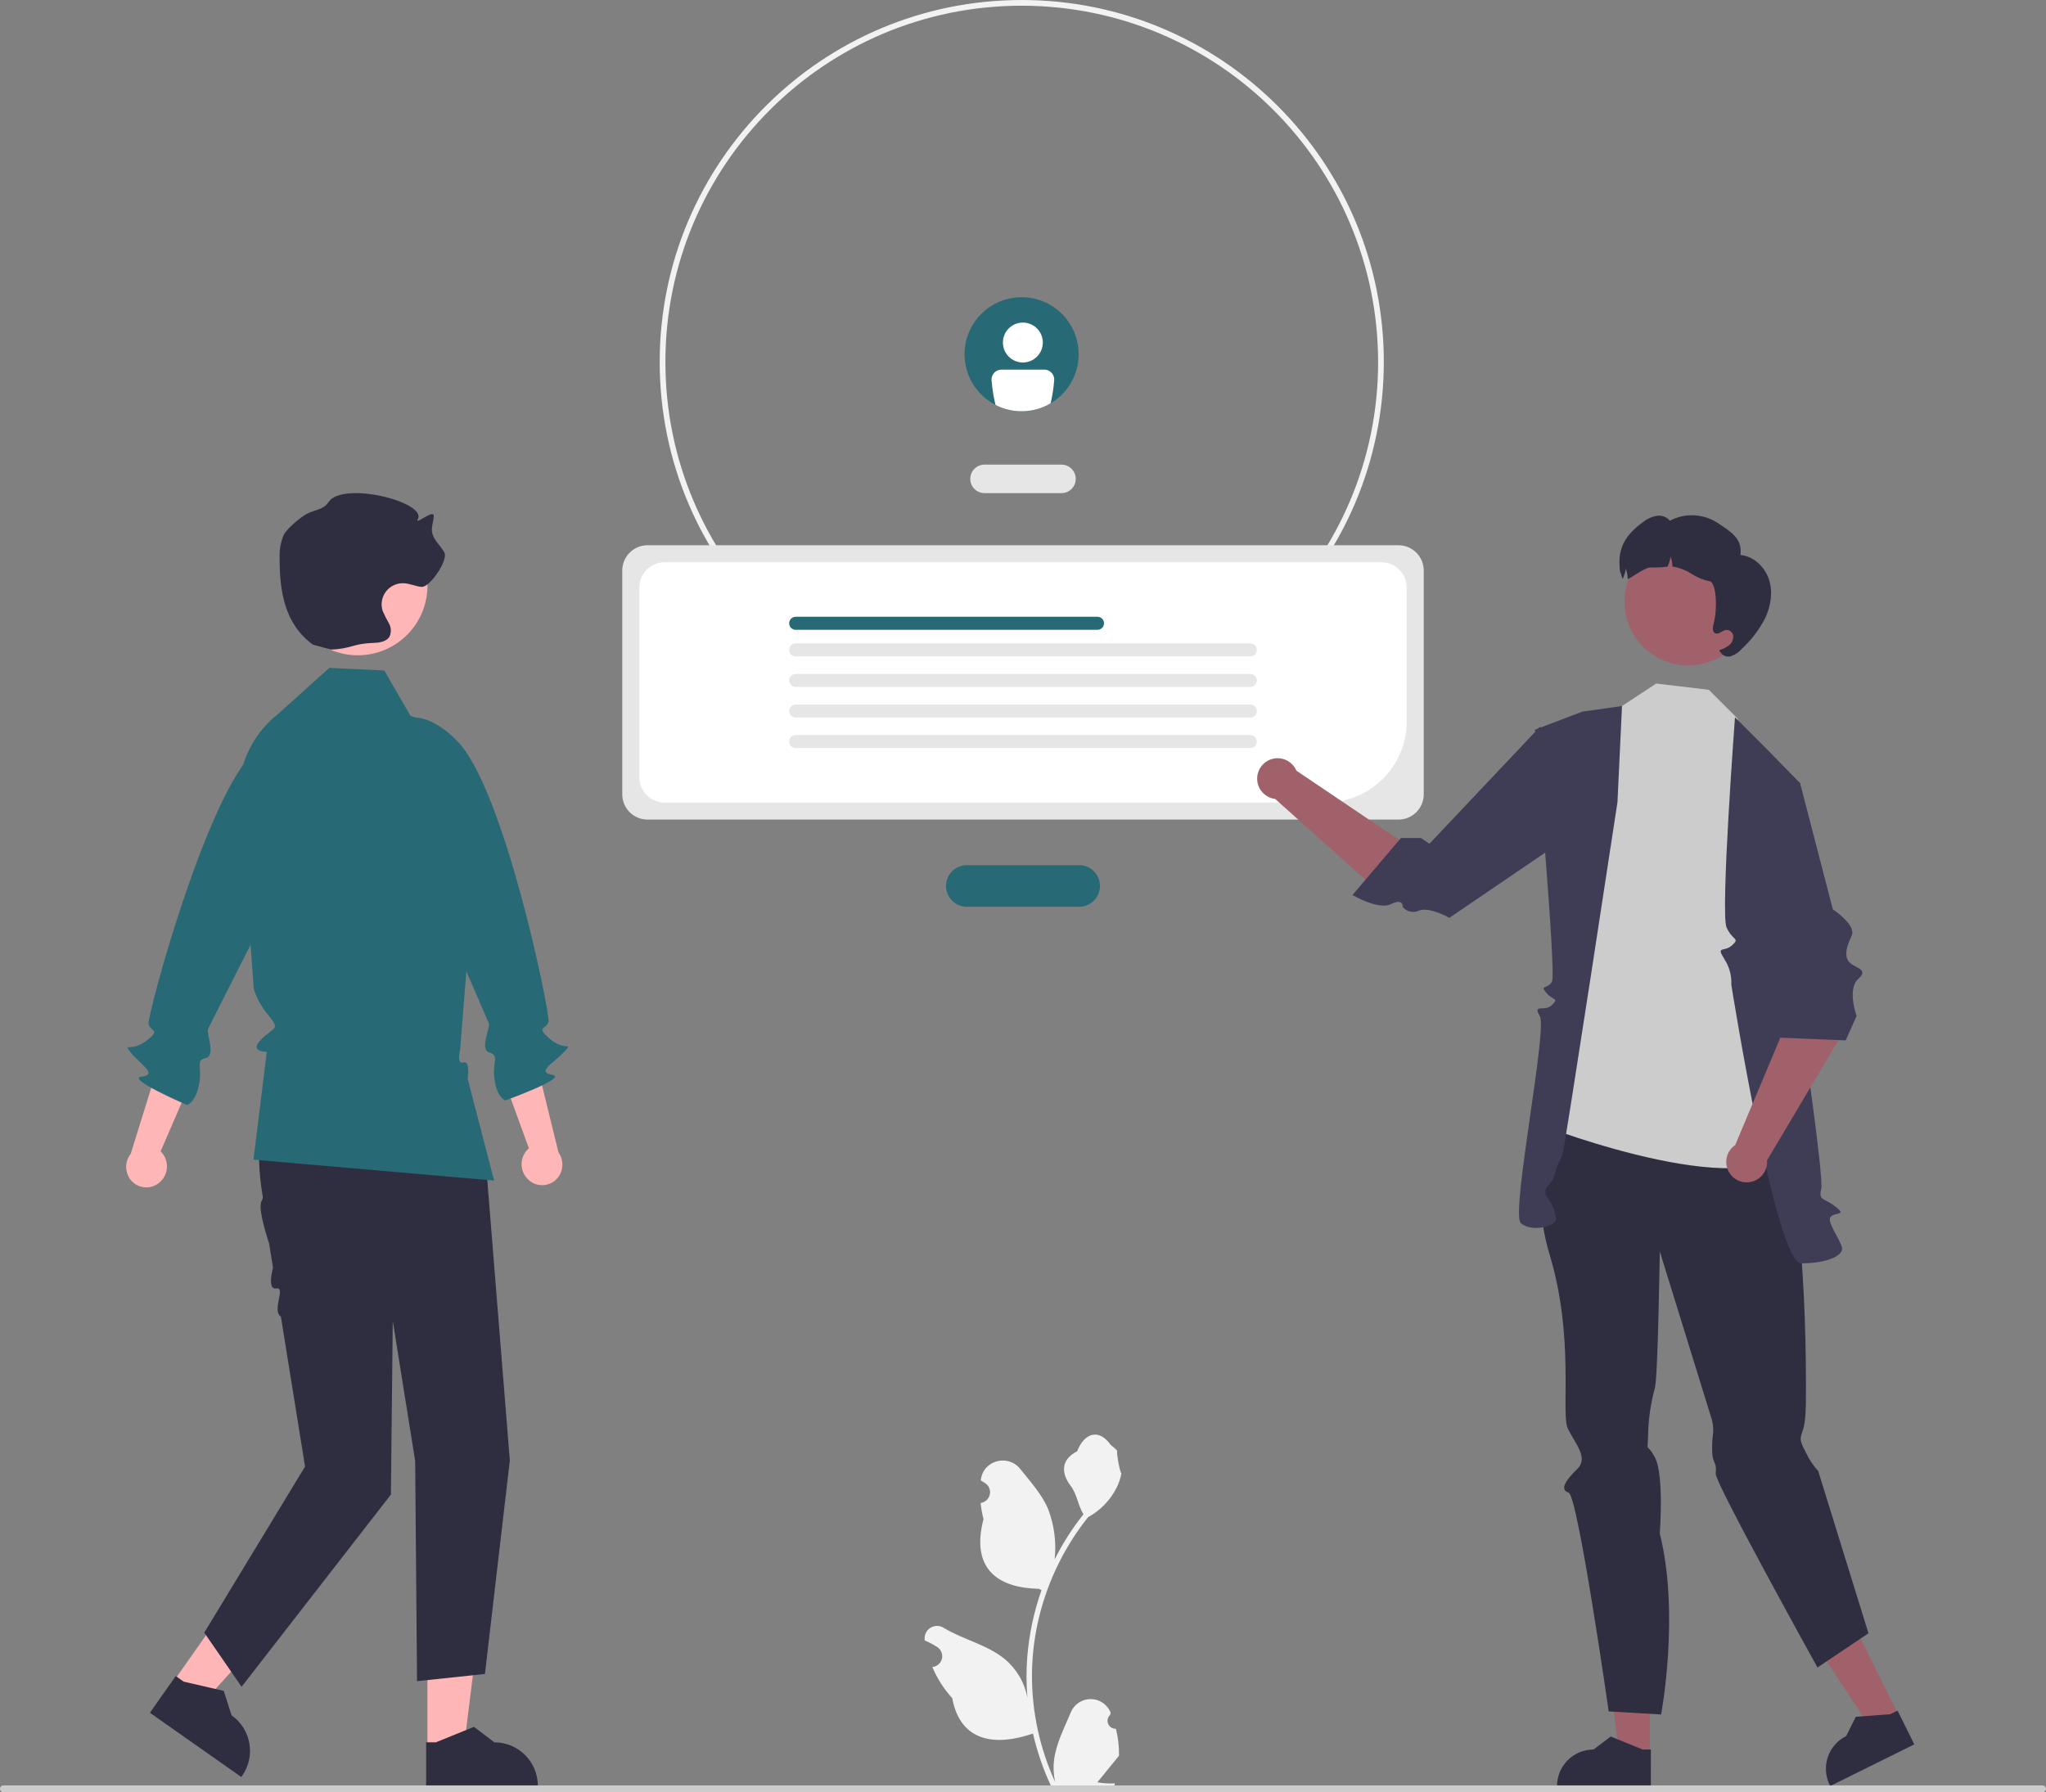 <?xml version="1.0" encoding="UTF-8" standalone="no"?>
<!DOCTYPE svg PUBLIC "-//W3C//DTD SVG 1.1//EN" "http://www.w3.org/Graphics/SVG/1.1/DTD/svg11.dtd">
<!-- Created with Vectornator (http://vectornator.io/) -->
<svg height="100%" stroke-miterlimit="10" style="fill-rule:nonzero;clip-rule:evenodd;stroke-linecap:round;stroke-linejoin:round;" version="1.1" viewBox="0 0 717.67 628.751" width="100%" xml:space="preserve" xmlns="http://www.w3.org/2000/svg" xmlns:vectornator="http://vectornator.io" xmlns:xlink="http://www.w3.org/1999/xlink">
<rect x="0" y="0" width="717.67" height="628.751" fill="#808080" stroke="none"/>
<defs/>
<clipPath id="ArtboardFrame">
<rect height="628.751" width="717.67" x="0" y="0"/>
</clipPath>
<g clip-path="url(#ArtboardFrame)" id="Untitled" vectornator:layerName="Untitled">
<path d="M391.43 606.493C390.252 606.547 389.166 605.859 388.711 604.771C388.256 603.684 388.529 602.427 389.395 601.627L389.587 600.862C389.562 600.801 389.537 600.74 389.511 600.679C388.327 597.881 385.579 596.067 382.54 596.079C379.502 596.09 376.768 597.924 375.604 600.73C373.33 606.208 370.434 611.696 369.721 617.488C369.407 620.048 369.539 622.644 370.112 625.159C364.77 613.505 361.996 600.839 361.978 588.02C361.977 584.803 362.156 581.588 362.514 578.392C362.809 575.771 363.219 573.169 363.744 570.585C366.607 556.567 372.755 543.428 381.682 532.248C386.003 529.89 389.497 526.265 391.694 521.86C392.49 520.277 393.052 518.587 393.364 516.842C392.877 516.906 391.526 509.483 391.894 509.028C391.215 507.997 389.999 507.485 389.257 506.479C385.568 501.477 380.485 502.35 377.831 509.148C372.162 512.009 372.107 516.754 375.586 521.317C377.799 524.22 378.103 528.149 380.044 531.257C379.844 531.513 379.637 531.76 379.437 532.016C375.785 536.711 372.603 541.753 369.935 547.07C370.584 541.114 369.809 535.089 367.675 529.491C365.513 524.274 361.459 519.88 357.889 515.37C353.602 509.952 344.809 512.316 344.054 519.184C344.046 519.25 344.039 519.317 344.032 519.383C344.562 519.682 345.081 520 345.589 520.336C346.895 521.208 347.531 522.793 347.192 524.326C346.852 525.859 345.606 527.026 344.054 527.266L343.976 527.278C344.165 529.189 344.499 531.083 344.975 532.943C340.396 550.653 350.282 557.103 364.399 557.393C364.711 557.553 365.015 557.713 365.326 557.865C362.646 565.461 360.964 573.374 360.324 581.404C359.962 586.141 359.983 590.9 360.388 595.634L360.364 595.467C359.341 590.202 356.533 585.453 352.414 582.019C346.296 576.993 337.652 575.142 331.051 571.103C329.619 570.183 327.783 570.179 326.346 571.091C324.91 572.004 324.133 573.667 324.357 575.355C324.366 575.413 324.375 575.472 324.384 575.531C325.368 575.932 326.326 576.393 327.253 576.913C327.783 577.212 328.302 577.53 328.81 577.866C330.115 578.738 330.752 580.323 330.412 581.856C330.072 583.389 328.826 584.556 327.274 584.796L327.197 584.808C327.141 584.816 327.093 584.824 327.037 584.832C328.718 588.846 331.078 592.541 334.012 595.754C336.876 611.215 349.174 612.681 362.33 608.179L362.338 608.179C363.781 614.452 365.873 620.557 368.578 626.397L390.871 626.397C390.951 626.149 391.023 625.894 391.095 625.646C389.031 625.776 386.96 625.652 384.926 625.278C386.58 623.249 388.234 621.203 389.888 619.174C389.925 619.136 389.96 619.096 389.992 619.054C390.831 618.015 391.678 616.984 392.517 615.946L392.517 615.945C392.562 612.76 392.197 609.584 391.43 606.493L391.43 606.493Z" fill="#f2f2f2" fill-rule="nonzero" opacity="1" stroke="none"/>
<path d="M358.401 254C288.26 254 231.401 197.14 231.401 127C231.401 56.86 288.26-1.30952e-06 358.401-4.73112e-07C428.541-4.73112e-07 485.401 56.86 485.401 127C485.321 197.107 428.508 253.921 358.401 254ZM358.401 2C289.365 2 233.401 57.964 233.401 127C233.401 196.036 289.365 252 358.401 252C427.436 252 483.401 196.036 483.401 127C483.323 57.997 427.404 2.078 358.401 2Z" fill="#f2f2f2" fill-rule="nonzero" opacity="1" stroke="none"/>
<path d="M372.335 173L345.335 173C342.574 173 340.335 170.761 340.335 168C340.335 165.239 342.574 163 345.335 163L372.335 163C375.096 163 377.335 165.239 377.335 168C377.335 170.761 375.096 173 372.335 173Z" fill="#e6e6e6" fill-rule="nonzero" opacity="1" stroke="none"/>
<path d="M378.538 318.117L339.132 318.117C335.102 318.117 331.835 314.85 331.835 310.82C331.835 306.79 335.102 303.522 339.132 303.522L378.538 303.522C382.568 303.522 385.835 306.79 385.835 310.82C385.835 314.85 382.568 318.117 378.538 318.117Z" fill="#276a75" fill-rule="nonzero" opacity="1" stroke="none"/>
<path d="M490.547 287.53L227.123 287.53C222.236 287.525 218.275 283.564 218.269 278.677L218.269 200.143C218.275 195.256 222.236 191.295 227.123 191.289L490.547 191.289C495.434 191.295 499.395 195.256 499.401 200.143L499.401 278.677C499.395 283.564 495.434 287.525 490.547 287.53Z" fill="#e6e6e6" fill-rule="nonzero" opacity="1" stroke="none"/>
<path d="M464.952 281.559L233.096 281.559C228.208 281.553 224.248 277.593 224.242 272.706L224.242 206.119C224.248 201.232 228.208 197.271 233.096 197.266L484.576 197.266C489.463 197.271 493.423 201.232 493.429 206.119L493.429 253.082C493.411 268.802 480.672 281.541 464.952 281.559Z" fill="#ffffff" fill-rule="nonzero" opacity="1" stroke="none"/>
<path d="M384.975 220.947L279.099 220.947C277.837 220.948 276.815 219.925 276.815 218.664C276.815 217.403 277.837 216.38 279.099 216.381L384.975 216.381C386.236 216.381 387.258 217.403 387.258 218.664C387.258 219.925 386.236 220.947 384.975 220.947Z" fill="#276a75" fill-rule="nonzero" opacity="1" stroke="none"/>
<path d="M438.572 230.286L279.099 230.286C277.837 230.286 276.815 229.264 276.815 228.003C276.815 226.741 277.837 225.719 279.099 225.719L438.572 225.719C439.833 225.72 440.854 226.742 440.854 228.003C440.854 229.263 439.833 230.285 438.572 230.286Z" fill="#e6e6e6" fill-rule="nonzero" opacity="1" stroke="none"/>
<path d="M438.572 241.005L279.099 241.005C278.282 241.007 277.526 240.572 277.117 239.865C276.708 239.158 276.708 238.286 277.117 237.579C277.526 236.872 278.282 236.437 279.099 236.439L438.572 236.439C439.831 236.441 440.85 237.463 440.85 238.722C440.85 239.981 439.831 241.002 438.572 241.005Z" fill="#e6e6e6" fill-rule="nonzero" opacity="1" stroke="none"/>
<path d="M438.572 251.724L279.099 251.724C278.282 251.726 277.526 251.291 277.117 250.584C276.708 249.877 276.708 249.005 277.117 248.298C277.526 247.591 278.282 247.156 279.099 247.158L438.572 247.158C439.831 247.161 440.85 248.182 440.85 249.441C440.85 250.7 439.831 251.722 438.572 251.724Z" fill="#e6e6e6" fill-rule="nonzero" opacity="1" stroke="none"/>
<path d="M438.572 262.444L279.099 262.444C278.282 262.446 277.526 262.011 277.117 261.304C276.708 260.596 276.708 259.725 277.117 259.018C277.526 258.31 278.282 257.876 279.099 257.877L438.572 257.877C439.831 257.88 440.85 258.901 440.85 260.161C440.85 261.42 439.831 262.441 438.572 262.444Z" fill="#e6e6e6" fill-rule="nonzero" opacity="1" stroke="none"/>
<path d="M578.689 615.836L567.988 615.835L562.897 574.558L578.692 574.559L578.689 615.836Z" fill="#a0616a" fill-rule="nonzero" opacity="1" stroke="none"/>
<path d="M579.066 627L546.158 626.999L546.158 626.583C546.158 619.509 551.893 613.774 558.967 613.774L558.967 613.774L564.978 609.214L576.194 613.775L579.067 613.775L579.066 627Z" fill="#2f2e41" fill-rule="nonzero" opacity="1" stroke="none"/>
<path d="M666.179 602.133L656.59 606.883L633.703 572.157L647.856 565.146L666.179 602.133Z" fill="#a0616a" fill-rule="nonzero" opacity="1" stroke="none"/>
<path d="M671.473 611.969L641.985 626.578L641.8 626.205C638.66 619.867 641.253 612.182 647.591 609.042L647.592 609.041L650.953 602.286L663.028 601.394L665.602 600.119L671.473 611.969Z" fill="#2f2e41" fill-rule="nonzero" opacity="1" stroke="none"/>
<path d="M546.987 393.964C546.987 393.964 534.805 410.946 543.598 440.285C552.391 469.623 547.455 495.853 549.923 501.113C552.391 506.372 557.359 511.367 553.254 515.355C549.148 519.342 546.987 522.585 550.229 523.666C553.472 524.746 564.28 600.406 564.28 600.406L582.655 601.486C582.655 601.486 589.311 566.341 582.2 537.978C582.2 537.978 583.761 517.387 580.506 511.339C577.25 505.291 577.889 510.746 578.11 503.155C578.232 497.665 579.033 492.211 580.493 486.917C581.574 482.593 582.2 439.019 582.2 439.019L600.087 496.844C600.805 498.836 601.074 500.962 600.876 503.07C600.433 506.049 600.429 510.5 600.972 512.057C601.514 513.615 602.118 513.942 601.816 517.021C601.514 520.1 637.514 585 637.514 585L655.401 573L637.778 516.1C636.028 514.161 634.571 511.976 633.454 509.615C631.293 505.291 631.209 505.053 632.332 501.93C633.454 498.806 633.454 492.721 633.454 490.9C633.454 489.079 634.577 406.397 620.505 394.236C606.433 382.075 546.987 393.964 546.987 393.964Z" fill="#2f2e41" fill-rule="nonzero" opacity="1" stroke="none"/>
<path d="M613.063 262.423L609.401 252L599.401 242L580.955 239.798L568.947 247.692L557.826 258.656L541.401 395C541.401 395 618.983 424.912 629.149 399.809L613.063 262.423Z" fill="#cccccc" fill-rule="nonzero" opacity="1" stroke="none"/>
<path d="M619.352 262.423L608.576 251.647C608.576 251.647 603.428 320.519 605.621 325.363C607.814 330.207 610.397 328.97 607.605 331.588C604.814 334.206 601.814 331.608 604.814 336.407C606.582 339.098 607.449 342.281 607.291 345.497C607.291 345.497 622.814 443.206 631.814 443.206C640.814 443.206 646.449 440.572 646.131 437.889C645.814 435.206 640.505 428.527 642.16 426.867C643.814 425.206 647.892 426.46 643.853 423.333C639.814 420.207 637.814 421.206 638.814 417.206C639.814 413.206 632.169 361.352 632.169 361.352L631.423 274.739L619.352 262.423Z" fill="#3f3d56" fill-rule="nonzero" opacity="1" stroke="none"/>
<path d="M568.947 247.692L554.991 249.667L538.401 256C538.401 256 545.978 341.482 544.396 344.344C542.814 347.206 540.003 345.419 542.408 348.313C544.814 351.206 546.978 349.923 544.396 352.565C541.814 355.207 537.467 351.86 540.141 356.533C542.814 361.207 529.932 425.549 533.401 429C536.869 432.451 545.806 430.304 545.81 427.755C545.537 425.008 544.499 422.393 542.814 420.207C541.814 419.061 541.814 417.352 542.814 416.207C544.231 414.844 545.204 413.085 545.607 411.161C545.814 409.207 547.341 406.805 548.078 405.006C548.814 403.206 567.356 281.415 567.356 281.415L568.947 247.692Z" fill="#3f3d56" fill-rule="nonzero" opacity="1" stroke="none"/>
<path d="M509.401 315L515.695 311.714C507.836 304.625 488.338 293.028 488.338 293.028L454.731 270.371C453.371 267.169 449.906 265.408 446.518 266.195C443.129 266.982 440.795 270.09 440.986 273.564C441.176 277.038 443.835 279.873 447.29 280.285L484.951 314.026L509.401 315Z" fill="#a0616a" fill-rule="nonzero" opacity="1" stroke="none"/>
<path d="M555.401 290L555.469 262.366L540.118 255.024L501.401 296L498.401 294L491.401 294L474.401 314C474.401 314 483.455 319.366 487.928 317.183C492.401 315 491.98 318.136 491.98 318.136C493.346 319.854 495.712 320.411 497.7 319.482C501.401 318 508.401 322 508.401 322L555.401 290Z" fill="#3f3d56" fill-rule="nonzero" opacity="1" stroke="none"/>
<path d="M569.808 211.063C569.808 198.7 579.83 188.677 592.194 188.677C604.558 188.677 614.58 198.7 614.58 211.063C614.58 223.427 604.558 233.45 592.194 233.45C579.83 233.45 569.808 223.427 569.808 211.063Z" fill="#a0616a" fill-rule="nonzero" opacity="1" stroke="none"/>
<path d="M619.218 216.747C617.105 220.883 614.269 224.608 610.843 227.744C609.86 228.862 608.605 229.708 607.2 230.201C605.743 230.676 604.154 230.042 603.425 228.694L603.01 228.127C604.21 227.76 605.341 227.2 606.361 226.469C607.389 225.723 607.992 224.526 607.982 223.255C607.906 221.955 606.816 220.948 605.514 220.974C604.115 221.141 602.865 222.774 601.612 222.144C600.6 221.63 600.745 220.157 601.036 219.044C602.593 213.239 601.942 204.241 599.7 203.927C597.47 203.473 595.346 202.603 593.438 201.364C591.528 200.122 589.394 199.264 587.157 198.837C586.995 198.816 586.832 198.805 586.658 198.791C586.594 197.594 586.386 196.409 586.037 195.262C585.794 196.473 585.422 197.655 584.929 198.787C582.99 199.052 581.033 199.15 579.078 199.083C576.994 198.841 571.004 203.697 570.96 203.029C570.896 201.832 570.687 200.647 570.339 199.5C570.096 200.711 569.724 201.893 569.231 203.025C569.208 203.072 569.198 203.111 569.175 203.157C568.539 201.604 568.356 199.868 568.372 201.165C567.035 192.916 569.687 187.949 576.457 183.057C577.809 181.978 579.413 181.26 581.119 180.971C582.851 180.694 584.602 181.341 585.738 182.677C591.032 179.877 597.427 180.167 602.446 183.434C607.316 186.697 611.157 188.868 610.509 194.702C615.125 195.146 619.024 198.853 620.482 203.247C621.928 207.647 621.177 212.558 619.218 216.747Z" fill="#2f2e41" fill-rule="nonzero" opacity="1" stroke="none"/>
<path d="M647.793 333.396L631.732 331.095C626.301 340.178 624.37 364.353 624.37 364.353L608.652 401.712C605.774 403.667 604.717 407.407 606.146 410.579C607.575 413.751 611.076 415.438 614.447 414.578C617.818 413.719 620.084 410.561 619.819 407.092L645.627 363.608L647.793 333.396Z" fill="#a0616a" fill-rule="nonzero" opacity="1" stroke="none"/>
<path d="M610.813 277.704L617.619 268.331L631.418 274.744L642.896 319.017C642.896 319.017 651.277 324.471 649.489 328.319C647.701 332.166 646.751 335.271 648.599 337.475C650.447 339.68 655.83 339.842 651.82 343.437C647.811 347.032 651.243 356.424 651.243 356.424L647.401 365L623.401 364L610.813 277.704Z" fill="#3f3d56" fill-rule="nonzero" opacity="1" stroke="none"/>
<path d="M55.738 415.015C58.888 412.544 59.498 408.013 57.113 404.797C56.875 404.486 56.612 404.196 56.326 403.929L66.574 380.264L56.396 370.839L45.862 404.774C43.772 407.389 43.706 411.085 45.702 413.772C48.055 416.878 52.48 417.487 55.585 415.134C55.637 415.095 55.688 415.056 55.738 415.015Z" fill="#ffb6b6" fill-rule="nonzero" opacity="1" stroke="none"/>
<path d="M115.275 261.5C115.275 261.5 107.689 247.079 90.091 262.653C72.494 278.227 51.698 356.182 52.102 359.113C52.506 362.043 56.807 360.884 51.367 365.104C45.926 369.323 42.918 365.532 45.926 369.323C48.934 373.115 55.661 377.131 49.705 377.695C43.749 378.259 65.584 387.653 65.584 387.653C65.584 387.653 69.018 386.828 70.072 378.904C70.664 374.453 68.658 371.925 72.189 371.184C75.719 370.442 72.41 362.393 72.918 361.126C73.426 359.86 101.613 304.546 101.613 304.546L115.275 261.5Z" fill="#276a75" fill-rule="nonzero" opacity="1" stroke="none"/>
<path d="M149.919 613.706L162.661 613.705L168.724 564.551L149.916 564.552L149.919 613.706Z" fill="#ffb6b6" fill-rule="nonzero" opacity="1" stroke="none"/>
<path d="M149.469 627L188.657 626.999L188.657 626.503C188.657 618.079 181.828 611.251 173.404 611.25L173.403 611.25L166.245 605.82L152.89 611.251L149.469 611.251L149.469 627Z" fill="#2f2e41" fill-rule="nonzero" opacity="1" stroke="none"/>
<path d="M60.597 590.265L71.021 597.594L104.255 560.873L88.868 550.055L60.597 590.265Z" fill="#ffb6b6" fill-rule="nonzero" opacity="1" stroke="none"/>
<path d="M52.583 600.881L84.64 623.421L84.925 623.016C89.77 616.125 88.112 606.611 81.222 601.765L81.221 601.765L78.489 593.205L64.44 589.966L61.641 587.998L52.583 600.881Z" fill="#2f2e41" fill-rule="nonzero" opacity="1" stroke="none"/>
<path d="M99.145 369.166L98.086 371.428C91.126 386.297 89.346 402.919 92.051 419.112C92.252 419.744 92.214 420.428 91.943 421.034C90.266 423.001 92.898 431.549 94.406 436.322L95.766 444.762C95.766 444.762 93.511 452.601 96.936 452.025C100.36 451.449 95.261 459.811 98.527 461.905L107.001 514.508L71.648 572.776L84.742 591.762L137.117 524.329L137.772 463.442L145.628 512.544L146.283 589.798L170.104 587.266L178.832 512.367L170.507 408.785L157.413 363.874L99.145 369.166Z" fill="#2f2e41" fill-rule="nonzero" opacity="1" stroke="none"/>
<path d="M115.512 234.31L134.783 235.227L143.998 251.148L143.998 251.148C152.276 253.631 158.979 259.737 162.221 267.748L168.222 282.573L161.396 368.291C161.396 368.291 160.027 373.476 162.547 372.719C165.066 371.962 164.039 378.459 164.039 378.459L173.326 414.175L88.899 406.834L93.587 368.993C93.587 368.993 87.069 369.203 91.652 364.62C96.235 360.038 98.463 361.497 94.061 356.079C89.659 350.661 89.004 346.733 89.004 346.733L87.04 319.891L83.802 282.114C82.758 269.937 87.912 258.053 97.515 250.493L97.515 250.493L115.512 234.31Z" fill="#276a75" fill-rule="nonzero" opacity="1" stroke="none"/>
<path d="M101.065 205.45C101.065 191.952 112.007 181.01 125.505 181.01C139.002 181.01 149.944 191.952 149.944 205.45C149.944 218.947 139.002 229.889 125.505 229.889C112.007 229.889 101.065 218.947 101.065 205.45Z" fill="#ffb6b6" fill-rule="nonzero" opacity="1" stroke="none"/>
<path d="M116.062 227.886C123.075 227.656 123.712 225.803 130.725 225.573C132.958 225.5 135.593 225.194 136.673 223.238C137.31 221.752 137.213 220.054 136.411 218.65C135.611 217.275 134.89 215.856 134.251 214.4C133.469 212.081 133.881 209.526 135.351 207.57C136.821 205.614 139.161 204.508 141.606 204.613C143.74 204.706 145.744 205.709 147.873 205.893C150.791 206.144 157.246 196.507 155.902 193.904C154.594 191.37 151.961 189.458 151.547 186.636C151.277 184.791 152.039 182.957 152.143 181.095C152.297 178.334 145.298 184.56 146.579 182.109C149.724 176.098 120.092 168.645 115.214 176.175C113.391 178.989 110.141 178.797 107.245 180.487C105.347 181.595 100.554 185.417 99.464 187.798C98.463 190.229 97.99 192.844 98.076 195.472C98.032 207.69 99.894 218.929 109.749 226.151" fill="#2f2e41" fill-rule="nonzero" opacity="1" stroke="none"/>
<path d="M185.442 413.965C182.445 411.31 182.107 406.751 184.68 403.683C184.936 403.387 185.216 403.113 185.517 402.863L176.7 378.629L187.423 369.828L195.912 404.332C197.843 407.067 197.688 410.76 195.534 413.323C193 416.283 188.547 416.627 185.588 414.093C185.539 414.051 185.49 414.008 185.442 413.965Z" fill="#ffb6b6" fill-rule="nonzero" opacity="1" stroke="none"/>
<path d="M135.175 257.17C135.175 257.17 143.609 243.227 160.245 259.823C176.882 276.42 192.987 355.478 192.409 358.379C191.831 361.28 187.606 359.867 192.785 364.403C197.964 368.94 201.193 365.335 197.964 368.94C194.735 372.545 187.78 376.153 193.692 377.071C199.604 377.989 177.248 386.063 177.248 386.063C177.248 386.063 173.869 385.035 173.29 377.062C172.965 372.584 175.117 370.181 171.638 369.229C168.158 368.278 171.942 360.441 171.51 359.147C171.078 357.852 146.243 300.954 146.243 300.954L135.175 257.17Z" fill="#276a75" fill-rule="nonzero" opacity="1" stroke="none"/>
<path d="M378.35 124.271C378.353 135.319 369.399 144.278 358.35 144.281C347.302 144.283 338.343 135.329 338.34 124.281C338.338 113.232 347.292 104.273 358.34 104.271C363.648 104.263 368.74 106.368 372.494 110.12C376.248 113.872 378.355 118.963 378.35 124.271Z" fill="#276a75" fill-rule="nonzero" opacity="1" stroke="none"/>
<path d="M351.787 120.17C351.787 116.304 354.921 113.17 358.787 113.17C362.653 113.17 365.787 116.304 365.787 120.17C365.787 124.036 362.653 127.17 358.787 127.17C354.921 127.17 351.787 124.036 351.787 120.17Z" fill="#ffffff" fill-rule="nonzero" opacity="1" stroke="none"/>
<path d="M366.29 129.671L351.29 129.671C349.358 129.673 347.793 131.238 347.79 133.171C348.004 136.168 348.472 139.142 349.19 142.061C355.306 145.212 362.612 144.996 368.53 141.491C369.173 138.755 369.594 135.973 369.79 133.171C369.788 131.238 368.223 129.673 366.29 129.671Z" fill="#ffffff" fill-rule="nonzero" opacity="1" stroke="none"/>
<path d="M0 627.561C-0.001 627.877 0.124 628.18 0.348 628.404C0.571 628.627 0.874 628.752 1.19 628.751L716.48 628.751C717.137 628.751 717.67 628.218 717.67 627.561C717.67 626.904 717.137 626.371 716.48 626.371L1.19 626.371C0.874 626.37 0.571 626.495 0.348 626.719C0.124 626.942-0.001 627.245 0 627.561Z" fill="#cccccc" fill-rule="nonzero" opacity="1" stroke="none"/>
</g>
</svg>
